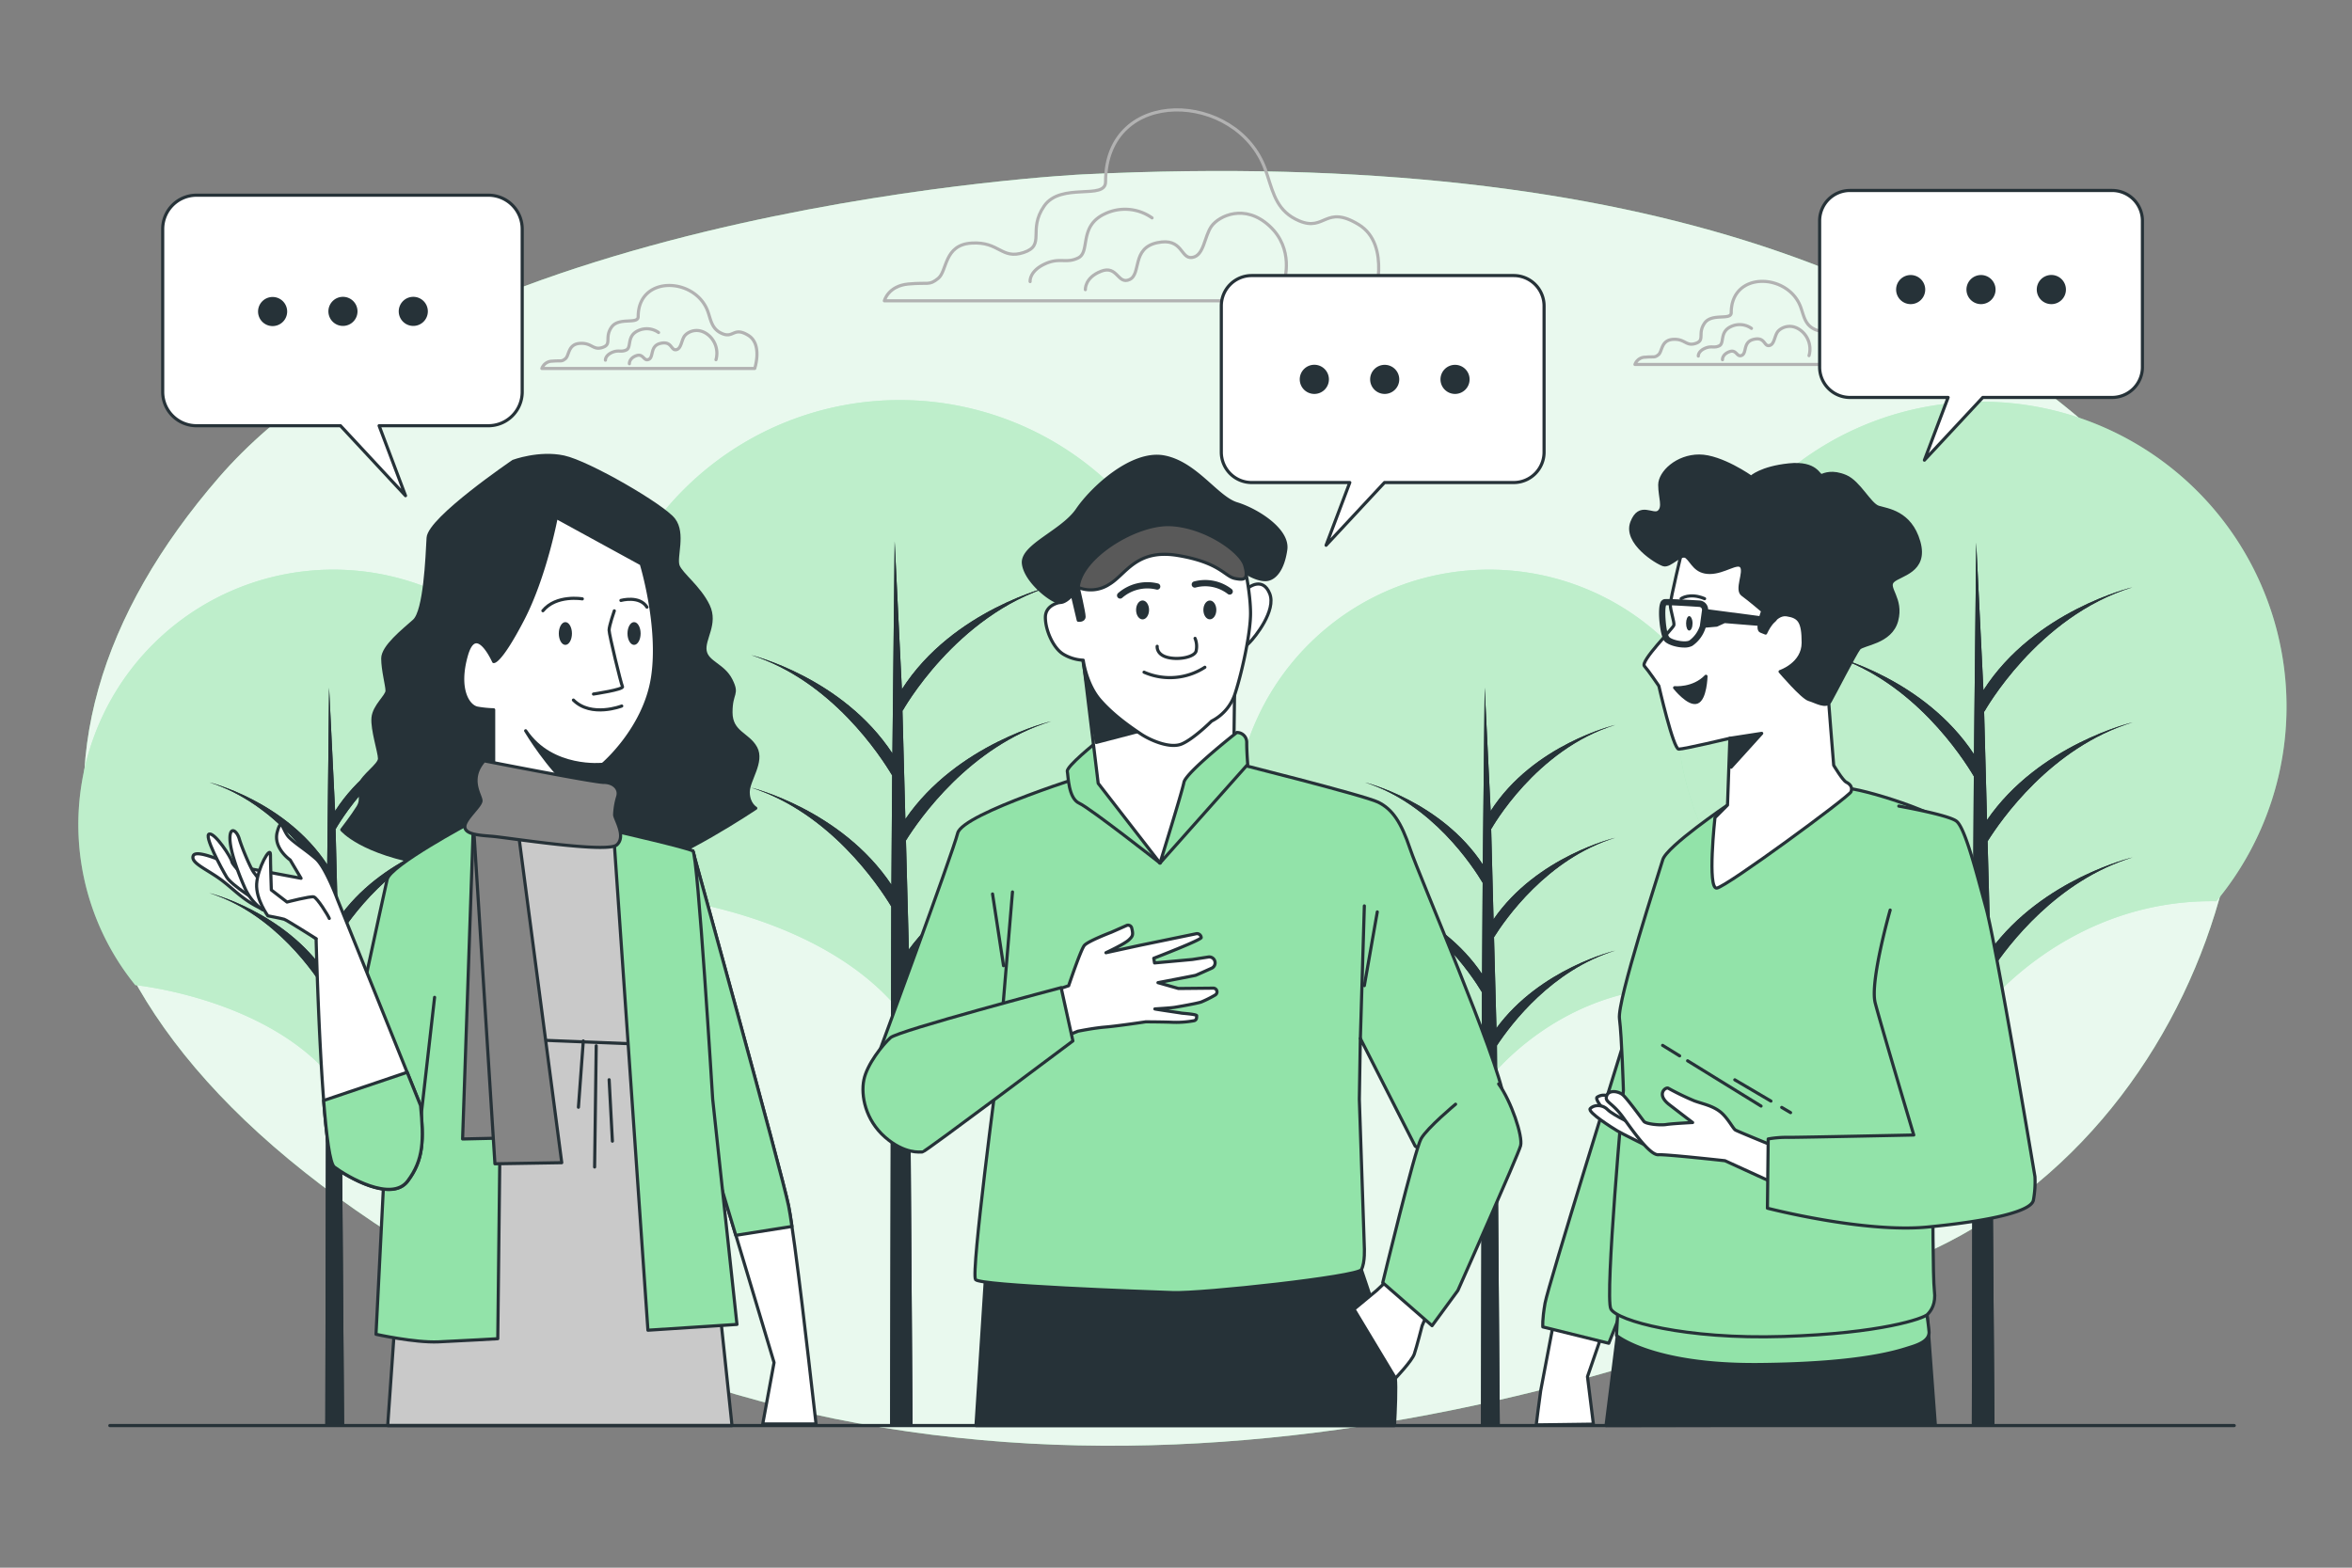 <svg xmlns="http://www.w3.org/2000/svg" viewBox="0 0 750 500"><rect x="0" y="0" width="750" height="500" fill="#808080" stroke="none"/><g id="background-simple"><path d="M345.18,55.62S145,65.39,69.76,152.31,11.17,340.8,173.29,420.89,520,444.33,616.69,398.42,743,216.14,685.05,154.26,527.81,46.83,345.18,55.62Z" style="fill:#92E3A9"></path><path d="M345.18,55.62S145,65.39,69.76,152.31,11.17,340.8,173.29,420.89,520,444.33,616.69,398.42,743,216.14,685.05,154.26,527.81,46.83,345.18,55.62Z" style="fill:#fff;opacity:0.8"></path></g><g id="Trees"><path d="M211.39,286.4s50.11,5,75.51,36c0,0,26.83-36,75-35.25a97.4,97.4,0,1,0-150.55-.69Z" style="fill:#92E3A9"></path><path d="M211.39,286.4s50.11,5,75.51,36c0,0,26.83-36,75-35.25a97.4,97.4,0,1,0-150.55-.69Z" style="fill:#fff;opacity:0.4"></path><path d="M239.56,251.21c25,7.92,40.58,31.19,44.64,37.9l-.37,165.56H291L290,309.45c5.46-8.26,21.07-28.88,45.19-36.25,0,0-28.64,6.79-45.37,29.62l-.93-34.77c4.12-6.61,20.25-30,46.3-38,0,0-30,7.1-46.49,31.19l-.94-35,.06.47s16.92-30.45,47.37-39.75c0,0-31.35,7.44-47.6,32.89l-2.3-47.16-.72,67.6c-15.92-24.22-45-31.34-45-31.34,25.65,8.12,41.34,32.34,44.92,38.37l-.24,34.85C268.26,258.26,239.56,251.21,239.56,251.21Z" style="fill:#263238"></path><path d="M239.56,251.21c25,7.92,40.58,31.19,44.64,37.9l-.37,165.56H291L290,309.45c5.46-8.26,21.07-28.88,45.19-36.25,0,0-28.64,6.79-45.37,29.62l-.93-34.77c4.12-6.61,20.25-30,46.3-38,0,0-30,7.1-46.49,31.19l-.94-35,.06.47s16.92-30.45,47.37-39.75c0,0-31.35,7.44-47.6,32.89l-2.3-47.16-.72,67.6c-15.92-24.22-45-31.34-45-31.34,25.65,8.12,41.34,32.34,44.92,38.37l-.24,34.85C268.26,258.26,239.56,251.21,239.56,251.21Z" style="fill:#263238"></path><path d="M411.78,314.21s41.83,4.14,63,30.06c0,0,22.4-30,62.63-29.42a81.3,81.3,0,1,0-125.67-.57Z" style="fill:#92E3A9"></path><path d="M411.78,314.21s41.83,4.14,63,30.06c0,0,22.4-30,62.63-29.42a81.3,81.3,0,1,0-125.67-.57Z" style="fill:#fff;opacity:0.4"></path><path d="M435.3,284.83c20.9,6.62,33.87,26,37.26,31.64l-.31,138.2h6l-.91-121.22c4.56-6.9,17.59-24.11,37.72-30.26,0,0-23.91,5.67-37.87,24.72l-.78-29c3.44-5.51,16.91-25.06,38.65-31.71,0,0-25,5.93-38.8,26L475.49,264l.05.39s14.12-25.42,39.54-33.18c0,0-26.17,6.21-39.74,27.45l-1.91-39.37-.6,56.43c-13.3-20.21-37.53-26.16-37.53-26.16,21.41,6.78,34.5,27,37.49,32l-.19,29.09C459.25,290.72,435.3,284.83,435.3,284.83Z" style="fill:#263238"></path><path d="M435.3,284.83c20.9,6.62,33.87,26,37.26,31.64l-.31,138.2h6l-.91-121.22c4.56-6.9,17.59-24.11,37.72-30.26,0,0-23.91,5.67-37.87,24.72l-.78-29c3.44-5.51,16.91-25.06,38.65-31.71,0,0-25,5.93-38.8,26L475.49,264l.05.39s14.12-25.42,39.54-33.18c0,0-26.17,6.21-39.74,27.45l-1.91-39.37-.6,56.43c-13.3-20.21-37.53-26.16-37.53-26.16,21.41,6.78,34.5,27,37.49,32l-.19,29.09C459.25,290.72,435.3,284.83,435.3,284.83Z" style="fill:#263238"></path><path d="M43.25,314.21s41.83,4.14,63,30.06c0,0,22.4-30,62.63-29.42a81.3,81.3,0,1,0-125.67-.57Z" style="fill:#92E3A9"></path><path d="M43.25,314.21s41.83,4.14,63,30.06c0,0,22.4-30,62.63-29.42a81.3,81.3,0,1,0-125.67-.57Z" style="fill:#fff;opacity:0.4"></path><path d="M66.77,284.83c20.9,6.62,33.87,26,37.26,31.64l-.3,138.2h6l-.91-121.22c4.56-6.9,17.59-24.11,37.72-30.26,0,0-23.91,5.67-37.87,24.72l-.78-29c3.44-5.51,16.91-25.06,38.65-31.71,0,0-25,5.93-38.8,26L107,264l.06.39s14.12-25.42,39.53-33.18c0,0-26.16,6.21-39.73,27.45l-1.92-39.37-.6,56.43C91,255.48,66.77,249.53,66.77,249.53c21.41,6.78,34.51,27,37.49,32l-.19,29.09C90.72,290.72,66.77,284.83,66.77,284.83Z" style="fill:#263238"></path><path d="M66.77,284.83c20.9,6.62,33.87,26,37.26,31.64l-.3,138.2h6l-.91-121.22c4.56-6.9,17.59-24.11,37.72-30.26,0,0-23.91,5.67-37.87,24.72l-.78-29c3.44-5.51,16.91-25.06,38.65-31.71,0,0-25,5.93-38.8,26L107,264l.06.39s14.12-25.42,39.53-33.18c0,0-26.16,6.21-39.73,27.45l-1.92-39.37-.6,56.43C91,255.48,66.77,249.53,66.77,249.53c21.41,6.78,34.51,27,37.49,32l-.19,29.09C90.72,290.72,66.77,284.83,66.77,284.83Z" style="fill:#263238"></path><path d="M556.43,286.64s50,4.95,75.4,36c0,0,26.79-35.94,74.92-35.2a97.26,97.26,0,1,0-150.34-.69Z" style="fill:#92E3A9"></path><path d="M556.43,286.64s50,4.95,75.4,36c0,0,26.79-35.94,74.92-35.2a97.26,97.26,0,1,0-150.34-.69Z" style="fill:#fff;opacity:0.4"></path><path d="M584.56,251.5c25,7.91,40.52,31.14,44.57,37.85l-.36,165.32H636l-1.08-145c5.45-8.26,21-28.85,45.12-36.21,0,0-28.6,6.79-45.3,29.58l-.94-34.72c4.12-6.59,20.23-30,46.24-37.93,0,0-29.91,7.09-46.42,31.14l-.94-35,.07.46S649.6,196.6,680,187.31c0,0-31.3,7.43-47.53,32.84l-2.3-47.09-.71,67.5c-15.91-24.18-44.9-31.29-44.9-31.29,25.61,8.1,41.28,32.29,44.85,38.32l-.23,34.79C613.22,258.54,584.56,251.5,584.56,251.5Z" style="fill:#263238"></path><path d="M584.56,251.5c25,7.91,40.52,31.14,44.57,37.85l-.36,165.32H636l-1.08-145c5.45-8.26,21-28.85,45.12-36.21,0,0-28.6,6.79-45.3,29.58l-.94-34.72c4.12-6.59,20.23-30,46.24-37.93,0,0-29.91,7.09-46.42,31.14l-.94-35,.07.46S649.6,196.6,680,187.31c0,0-31.3,7.43-47.53,32.84l-2.3-47.09-.71,67.5c-15.91-24.18-44.9-31.29-44.9-31.29,25.61,8.1,41.28,32.29,44.85,38.32l-.23,34.79C613.22,258.54,584.56,251.5,584.56,251.5Z" style="fill:#263238"></path></g><g id="Clouds"><path d="M404.16,56c-.22-.68-.45-1.35-.69-2-9-25.06-50.93-26.79-50.93,4,0,5.93-14.24,0-19.58,7.71s.6,12.45-6.52,14.82-7.71-3.55-16.61-3-7.71,8.9-10.67,11.27-3,1.18-9.49,1.78S282,95.94,282,95.94H438s5.93-17.8-4.75-24.32-10.68,2.37-19-1.19C407.36,67.49,406.08,61.91,404.16,56Z" style="fill:none;stroke:#b2b2b2;stroke-linecap:round;stroke-linejoin:round"></path><path d="M409.55,89.45s3.23-10-4.7-17.34-16.15-3.23-18.5,0-2.35,9.41-6.17,10-2.94-6.46-11.17-4.7-5,10-8.81,11.75-3.82-4.7-9.1-2.64-5,5.87-5,5.87" style="fill:none;stroke:#b2b2b2;stroke-linecap:round;stroke-linejoin:round"></path><path d="M367.36,69.49a14.88,14.88,0,0,0-15-1.31c-8.51,3.93-4.58,12.1-8.51,14.06s-5.88-.32-10.79,2-4.58,5.56-4.58,5.56" style="fill:none;stroke:#b2b2b2;stroke-linecap:round;stroke-linejoin:round"></path><path d="M226,100.18c-.1-.29-.19-.59-.3-.88C221.74,88.4,203.5,87.64,203.5,101c0,2.58-6.19,0-8.51,3.36s.25,5.41-2.84,6.45-3.36-1.55-7.23-1.29-3.35,3.87-4.64,4.9-1.29.52-4.13.77a3.53,3.53,0,0,0-3.36,2.33h67.87s2.58-7.75-2.07-10.58-4.64,1-8.25-.52C227.35,105.18,226.79,102.75,226,100.18Z" style="fill:none;stroke:#b2b2b2;stroke-linecap:round;stroke-linejoin:round"></path><path d="M228.31,114.73a7.59,7.59,0,0,0-2.05-7.54c-3.45-3.19-7-1.4-8,0s-1,4.09-2.68,4.35-1.28-2.81-4.86-2.05-2.17,4.35-3.83,5.12-1.67-2-4-1.16S200.7,116,200.7,116" style="fill:none;stroke:#b2b2b2;stroke-linecap:round;stroke-linejoin:round"></path><path d="M210,106.05a6.48,6.48,0,0,0-6.55-.57c-3.7,1.71-2,5.27-3.7,6.12s-2.56-.14-4.69.85-2,2.42-2,2.42" style="fill:none;stroke:#b2b2b2;stroke-linecap:round;stroke-linejoin:round"></path><path d="M574.51,98.86c-.09-.29-.19-.58-.3-.88-3.92-10.9-22.15-11.65-22.16,1.74,0,2.58-6.19,0-8.51,3.36s.26,5.42-2.84,6.45-3.35-1.55-7.22-1.29-3.36,3.87-4.65,4.9-1.29.52-4.13.78a3.5,3.5,0,0,0-3.35,2.32h67.86s2.58-7.74-2.06-10.58-4.65,1-8.26-.52C575.91,103.86,575.35,101.44,574.51,98.86Z" style="fill:none;stroke:#b2b2b2;stroke-linecap:round;stroke-linejoin:round"></path><path d="M576.86,113.42a7.56,7.56,0,0,0-2.05-7.54c-3.45-3.2-7-1.41-8,0s-1,4.09-2.68,4.34-1.28-2.81-4.86-2-2.17,4.34-3.83,5.11-1.66-2.05-4-1.15-2.18,2.55-2.18,2.55" style="fill:none;stroke:#b2b2b2;stroke-linecap:round;stroke-linejoin:round"></path><path d="M558.5,104.73a6.48,6.48,0,0,0-6.54-.57c-3.7,1.71-2,5.27-3.7,6.12s-2.56-.14-4.7.86-2,2.42-2,2.42" style="fill:none;stroke:#b2b2b2;stroke-linecap:round;stroke-linejoin:round"></path></g><g id="character-3"><path d="M495.29,422.5s-3.79,19.89-4,21.07-1.42,10.89-1.42,10.89l18.23-.24-1.89-15.15,4.73-13.73Z" style="fill:#fff;stroke:#263238;stroke-linecap:round;stroke-linejoin:round"></path><path d="M517.78,332.53s-24.15,77.66-25.1,83.1-.71,7.58-.71,7.58L513,428.42l7.82-19.65.23-82.16Z" style="fill:#92E3A9;stroke:#263238;stroke-linecap:round;stroke-linejoin:round"></path><polygon points="512.13 454.67 516.75 417.87 614.53 419.23 617.14 454.48 512.13 454.67" style="fill:#263238;stroke:#263238;stroke-linecap:round;stroke-linejoin:round"></polygon><path d="M516,415.86l-.53,10.07s11.26,9.55,45.19,9.28,45.2-4.51,48.65-5.57,5.83-2.39,5.83-4.77a69.86,69.86,0,0,0-1.33-8.75s-30.74,4-54.07,4.77A158.75,158.75,0,0,1,516,415.86Z" style="fill:#92E3A9;stroke:#263238;stroke-linecap:round;stroke-linejoin:round"></path><path d="M550.86,256.78s-19.39,13.15-20.64,17.42-14.56,44.91-13.81,50.69,1.26,22.83,1.26,22.83-6,66-4,69.76,23.59,9.78,55,8.78,44.66-5.77,45.92-7,2.76-3.51,2.25-7.52-.5-30.12-.5-30.12l19.07-7s-8.53-104.14-11.79-109.66-30.86-13.8-35.13-13.55S550.86,256.78,550.86,256.78Z" style="fill:#92E3A9;stroke:#263238;stroke-linecap:round;stroke-linejoin:round"></path><line x1="538.14" y1="338.33" x2="561.56" y2="352.77" style="fill:#fff;stroke:#263238;stroke-linecap:round;stroke-linejoin:round"></line><line x1="530.17" y1="333.41" x2="535.6" y2="336.76" style="fill:#fff;stroke:#263238;stroke-linecap:round;stroke-linejoin:round"></line><line x1="568.15" y1="353.2" x2="570.97" y2="354.86" style="fill:#fff;stroke:#263238;stroke-linecap:round;stroke-linejoin:round"></line><line x1="553.19" y1="344.4" x2="564.71" y2="351.18" style="fill:#fff;stroke:#263238;stroke-linecap:round;stroke-linejoin:round"></line><path d="M536.46,175.19s-3.84,15.93-3.84,17.66,1.34,5.57,1.15,6.53S523,210.9,524.36,212.43s4.61,6.34,4.61,6.34,4.61,20.16,6.33,20.16,16.32-3.46,16.32-3.46l-.76,21.31-4,4s-2.49,22.85.58,22.47,42.24-29.19,42.81-30.72-.38-2.5-1.53-3.07-4-5.38-4-5.38-1.92-23.81-1.92-24.38,4.79-21.12,5.18-21.7,2.69-10.75-13.25-18-34.56-9.22-36.09-8.64S536.46,175.19,536.46,175.19Z" style="fill:#fff;stroke:#263238;stroke-linecap:round;stroke-linejoin:round"></path><polygon points="551.62 235.47 561.77 233.9 552.01 244.69 551.62 235.47" style="fill:#263238;stroke:#263238;stroke-linecap:round;stroke-linejoin:round"></polygon><path d="M534,219.34s5.95.58,10-3.64c0,0-.19,7.29-2.88,8.25S534,219.34,534,219.34Z" style="fill:#263238;stroke:#263238;stroke-linecap:round;stroke-linejoin:round"></path><path d="M539.72,198.8c0,1.27-.47,2.31-1.06,2.31s-1-1-1-2.31.47-2.3,1-2.3S539.72,197.53,539.72,198.8Z" style="fill:#263238"></path><path d="M536.07,190.94s2.75-2,7.49,0" style="fill:none;stroke:#263238;stroke-linecap:round;stroke-linejoin:round"></path><path d="M558.41,152.2s-9.51-6.75-16.57-6.75-12.58,5.22-12.58,9.2,1.53,7.06-.31,8.6-6.14-3.07-8.59,3.37,8,12.89,10.13,13.5,5.52-4,7.36-2.45,2.76,4.91,7.36,4.91,8.9-3.68,10.13-1.84-1.84,7.36.31,8.9,6.44,5.21,6.44,5.21-2.15,5.83-.61,6.45l1.53.61s2.76-6.44,6.75-5.83S575,198.23,575,205s-7.37,9.2-7.37,9.2,7.06,8.29,9.21,8.9,5.52,2.76,6.75.62,8-15.35,9.21-16.88,10.12-1.84,12-8.9-3.37-10.43-1.22-12.58,11-3.07,8.28-12.58-10.13-10.13-12.89-11-6.13-8-10.43-9.82-6.75-.61-7.67-.3-1.54-4.3-10.43-3.38S558.41,152.2,558.41,152.2Z" style="fill:#263238;stroke:#263238;stroke-linecap:round;stroke-linejoin:round"></path><path d="M537.08,206.53c-2.43,0-5.38-.92-6.37-2.09-1.32-1.53-2.2-9.49-1.33-12a1.82,1.82,0,0,1,1.31-1.35c.26,0,.93-.18,11.24.43a2.92,2.92,0,0,1,2.73,3.32h0c-.24,1.79-.57,4.24-.69,5.05a10.85,10.85,0,0,1-4.34,6.11A5.42,5.42,0,0,1,537.08,206.53Zm-5.8-13.48c-.57,1.37-.09,8.76,1,10.1.84,1,5.09,1.86,6.43,1.11a9.34,9.34,0,0,0,3.33-4.64c.12-.81.45-3.25.69-5h0a1,1,0,0,0-.2-.72,1,1,0,0,0-.67-.33C535.29,193.14,532.15,193,531.28,193.05Z" style="fill:#263238"></path><polygon points="543.67 194.71 566.02 197.65 564.1 199.38 549.9 198.23 547.4 199.38 542.98 199.76 543.67 194.71" style="fill:#263238;stroke:#263238;stroke-linecap:round;stroke-linejoin:round"></polygon><path d="M515.48,358.5s-7.45-7.61-6.18-8.56a3.74,3.74,0,0,1,4.92.64c1.42,1.58,9,10.78,9,10.78Z" style="fill:#fff;stroke:#263238;stroke-linecap:round;stroke-linejoin:round"></path><path d="M525.16,365.48s-7.77-3.81-9.36-4.76-9.67-6-8.72-7.13,3.65-1.59,5.55.31,9.51,5.4,10,5.55,4.28,5.39,4.28,5.39Z" style="fill:#fff;stroke:#263238;stroke-linecap:round;stroke-linejoin:round"></path><path d="M565.11,365.32s-10.94-4.44-11.73-4.91-2.54-4.13-5.08-6-5.55-2.38-8.08-3.33a85.39,85.39,0,0,1-8.25-4c-.79-.48-4,1.9.32,5.23s7.45,5.71,7.45,5.71-6.34.31-8.4.63-6.5-.16-7.14-1-5.23-7.13-6.65-8.4-4.6-1.75-5.24.31,1.75,1.91,5.39,7,8.57,11.89,11.1,11.73,21.25,1.91,21.25,1.91l16.65,7.61Z" style="fill:#fff;stroke:#263238;stroke-linecap:round;stroke-linejoin:round"></path><path d="M602.73,290.26s-6.52,22.83-4.77,29.61S610.26,362,610.26,362s-35.63.75-39.9.75a32.84,32.84,0,0,0-6.52.51l-.25,22.08s30.86,8,51.19,6,32.87-5,33.62-8.53a32.34,32.34,0,0,0,.5-7.53s-12.29-73.52-15.56-85.56-6.77-25.85-9.53-27.86-18.32-4.76-18.32-4.76" style="fill:#92E3A9;stroke:#263238;stroke-linecap:round;stroke-linejoin:round"></path></g><g id="speech-bubble-3"><path d="M673.49,60.75H589.92a9.68,9.68,0,0,0-9.68,9.68v46.65a9.68,9.68,0,0,0,9.68,9.68h31.29l-7.56,20,18.62-20h41.22a9.68,9.68,0,0,0,9.68-9.68V70.43A9.68,9.68,0,0,0,673.49,60.75Z" style="fill:#fff;stroke:#263238;stroke-linecap:round;stroke-linejoin:round"></path><path d="M613.91,92.38A4.64,4.64,0,1,0,609.27,97,4.64,4.64,0,0,0,613.91,92.38Z" style="fill:#263238"></path><path d="M636.34,92.38A4.64,4.64,0,1,0,631.7,97,4.64,4.64,0,0,0,636.34,92.38Z" style="fill:#263238"></path><path d="M658.78,92.38A4.65,4.65,0,1,0,654.14,97,4.64,4.64,0,0,0,658.78,92.38Z" style="fill:#263238"></path></g><g id="character-2"><path d="M444.68,454.67c.26-4.75.59-12.32.26-15.15-.5-4.24-10.83-34.57-10.83-34.57l-119.69-.12-3.2,49.84Z" style="fill:#263238;stroke:#263238;stroke-linecap:round;stroke-linejoin:round"></path><path d="M442.69,408.08,439,411.57l-7.24,6,13.23,22s5.24-5.49,6-7.73,2.49-9,2.49-9l1.5-3.49Z" style="fill:#fff;stroke:#263238;stroke-linecap:round;stroke-linejoin:round"></path><path d="M349.24,246.34s-42.27,13-43.86,19.39-25.75,71.83-25.75,71.83l38.46,4.13s-8.58,64.53-7,66.44,53.4,3.81,62.93,4.13,58.81-5.09,60.08-7.31.95-7.31.95-7.31l-1.59-47.05.32-19.38,17.48,34.32s5.09,4.14,14.3,2.86,15.9-5.4,14-18.11-27-70.88-29.88-79.47S444,258.1,439.51,255.87s-47.68-13-47.68-13Z" style="fill:#92E3A9;stroke:#263238;stroke-linecap:round;stroke-linejoin:round"></path><line x1="433.79" y1="331.21" x2="435.06" y2="288.93" style="fill:#fff;stroke:#263238;stroke-linecap:round;stroke-linejoin:round"></line><line x1="435.06" y1="314.36" x2="439.19" y2="290.84" style="fill:#fff;stroke:#263238;stroke-linecap:round;stroke-linejoin:round"></line><line x1="318.09" y1="341.69" x2="322.86" y2="284.48" style="fill:none;stroke:#263238;stroke-linecap:round;stroke-linejoin:round"></line><line x1="320" y1="308" x2="316.5" y2="285.12" style="fill:none;stroke:#263238;stroke-linecap:round;stroke-linejoin:round"></line><path d="M349.56,236.8s-9.54,7.63-9.22,9.22.32,8.58,3.81,10.17,25.75,19.07,25.75,19.07Z" style="fill:#92E3A9;stroke:#263238;stroke-linecap:round;stroke-linejoin:round"></path><path d="M345.42,210.56l4.77,39.28,19.71,25.42,23.52-35,.32-24.48s-2.23,7.32-15.89,6.68S345.42,210.56,345.42,210.56Z" style="fill:#fff;stroke:#263238;stroke-linecap:round;stroke-linejoin:round"></path><polygon points="369.84 231.5 349.56 236.8 344.66 206.63 369.84 231.5" style="fill:#263238;stroke:#263238;stroke-linecap:round;stroke-linejoin:round"></polygon><path d="M369.9,275.26s7-22.56,7.63-25.74,16.85-15.9,16.85-15.9a3.11,3.11,0,0,1,3.17,3.18c0,3.18.32,7,.32,7Z" style="fill:#92E3A9;stroke:#263238;stroke-linecap:round;stroke-linejoin:round"></path><path d="M398.19,187.38s4.45-3.5,6.67,1.9-4.76,14-6.35,15.58l-1.59,1.59s-1-8.9-1-12.08S395.33,186.74,398.19,187.38Z" style="fill:#fff;stroke:#263238;stroke-linecap:round;stroke-linejoin:round"></path><path d="M338.13,192.12s-4.77.63-4.78,4.77,2.54,9.85,5.72,11.76a13.61,13.61,0,0,0,6.35,1.91s.95,7.63,5.39,12.72,10.17,8.91,13,10.82,9.21,4.77,13,3.19,9.54-7.3,9.54-7.3a15,15,0,0,0,7.63-9.22c2.23-7,4.79-19.06,4.79-25.1s-1.58-13.35-1.89-15.26-5.4-9.22-20.34-9.23-27,4.74-29.25,8.24S338.13,192.12,338.13,192.12Z" style="fill:#fff;stroke:#263238;stroke-linecap:round;stroke-linejoin:round"></path><path d="M342,190l1.84,7.82s1.84.23,1.84-1.15-1.86-9.3-1.86-9.3Z" style="fill:#263238;stroke:#263238;stroke-linecap:round;stroke-linejoin:round"></path><path d="M369,206.13s-.32,2.55,3.17,3.5,8.58,0,9.22-1.9a6.69,6.69,0,0,0-.31-4.13" style="fill:none;stroke:#263238;stroke-linecap:round;stroke-linejoin:round"></path><path d="M364.81,214.39a20.46,20.46,0,0,0,19.39-1.57" style="fill:none;stroke:#263238;stroke-linecap:round;stroke-linejoin:round"></path><ellipse cx="364.34" cy="194.53" rx="2.07" ry="3.02" style="fill:#263238"></ellipse><path d="M387.86,194.53c0,1.67-.93,3-2.07,3s-2.06-1.35-2.06-3,.92-3,2.06-3S387.86,192.86,387.86,194.53Z" style="fill:#263238"></path><path d="M357.19,189.92A13.18,13.18,0,0,1,369,187.06" style="fill:none;stroke:#263238;stroke-linecap:round;stroke-linejoin:round;stroke-width:2px"></path><path d="M381,186.42a12.78,12.78,0,0,1,11.12,2.23" style="fill:none;stroke:#263238;stroke-linecap:round;stroke-linejoin:round;stroke-width:2px"></path><path d="M343.84,187.38s-3.18,4.76-5.72,4.76-11.13-6.67-11.77-12.39,12.4-10.17,17.17-17.17,17.48-18.75,27.65-16.84,16.85,13,23.21,14.94S410.9,168.94,410,175.3s-3.5,9.22-6,9.53-5.72-1.59-5.72-1.59-8.9-10.48-21.61-12.07-17.17,1.59-21.62,6.35A106.7,106.7,0,0,1,343.84,187.38Z" style="fill:#263238;stroke:#263238;stroke-linecap:round;stroke-linejoin:round"></path><path d="M343.84,187.38a10.78,10.78,0,0,0,9.85-1c5.4-3.18,8.58-11.44,21.93-9.21s14.94,6.67,18.12,7.31,4.45.31,3.18-4.14-12.4-12.39-23.52-13S344.47,177.84,343.84,187.38Z" style="fill:#595959;stroke:#263238;stroke-linecap:round;stroke-linejoin:round"></path><path d="M340.77,314.39s3.86-11.48,5-12.85,8.59-4.2,8.59-4.2l4.88-2.16a1.19,1.19,0,0,1,1.64.81c.53,2.18.35,2.59-.9,3.77-1.48,1.39-7.32,4.1-7.32,4.1l10.8-2.35,17.95-3.7a1.35,1.35,0,0,1,1.63,1.22v0c.06.75-15.13,6.6-15.13,6.6l.25,1.49,12.06-1.1,5.09-.79a1.87,1.87,0,0,1,2.11,1.43h0a1.87,1.87,0,0,1-1.05,2.14c-1.82.82-4.78,2.16-5.12,2.27s-12,2.34-12,2.34l6.54,1.86,11.09-.11a1.19,1.19,0,0,1,1.19,1.16h0a1.16,1.16,0,0,1-.6,1.05A35.56,35.56,0,0,1,383,319.6c-1.59.5-7,1.44-8.38,1.67s-6,.49-6.35.52,8,1.23,8.38,1.32,5,.35,4.95.86.1,1.24-.75,1.56a31.29,31.29,0,0,1-7.6.49c-3.39-.1-7.9-.12-7.9-.12s-9.16,1.37-12.89,1.67-8.78,1.34-8.78,1.34l-6.91,2.81-3-15Z" style="fill:#fff;stroke:#263238;stroke-linecap:round;stroke-linejoin:round"></path><path d="M338.37,315l3.75,17S295,367.4,294.2,367.4s-5.74.75-12-4.74-7.73-13.23-6.74-18.22,6-11.23,8.49-13.48S338.37,315,338.37,315Z" style="fill:#92E3A9;stroke:#263238;stroke-linecap:round;stroke-linejoin:round"></path><path d="M464.15,352.18s-9,7.48-11,11-12.23,45.92-12.23,45.92l15.73,13.72,8.23-11.23s19.22-43.17,20-46.17-3-14.22-7-19.71" style="fill:#92E3A9;stroke:#263238;stroke-linecap:round;stroke-linejoin:round"></path></g><g id="speech-bubble-2"><path d="M482.69,87.89H399.13a9.68,9.68,0,0,0-9.68,9.68v46.65a9.68,9.68,0,0,0,9.68,9.68h31.29l-7.56,20,18.62-20h41.21a9.68,9.68,0,0,0,9.68-9.68V97.57A9.68,9.68,0,0,0,482.69,87.89Z" style="fill:#fff;stroke:#263238;stroke-linecap:round;stroke-linejoin:round"></path><path d="M423.76,121a4.65,4.65,0,1,0-4.64,4.64A4.64,4.64,0,0,0,423.76,121Z" style="fill:#263238"></path><path d="M446.19,121a4.64,4.64,0,1,0-4.64,4.64A4.64,4.64,0,0,0,446.19,121Z" style="fill:#263238"></path><path d="M468.62,121a4.64,4.64,0,1,0-4.64,4.64A4.64,4.64,0,0,0,468.62,121Z" style="fill:#263238"></path></g><g id="character-1"><path d="M163.66,147.14s-26.8,18.21-27.14,24.4-1,23.36-4.47,26.46-10,8.24-10,12,1.37,8.59,1.37,10.31-4.12,4.81-4.47,8.59,2.07,11,2.07,13.06-5.5,5.5-6.19,8.24,1,4.47-.69,7.22-5.15,7.22-5.15,7.22,6.18,7.55,27.83,11,52.92,4.47,66,1.72S241,257.78,241,257.78s-2.41-1.37-2.41-5.15,4.81-9.62,2.41-14.09-7.91-4.81-7.91-11.34,2.41-5.5,0-10.31-7.56-5.49-8.24-9.27,3.78-8.59,1-14.44-8.59-10-9.62-12.71,2.06-10.31-1.38-14.77-27.14-18.22-35.05-19.93S163.66,147.14,163.66,147.14Z" style="fill:#263238;stroke:#263238;stroke-linecap:round;stroke-linejoin:round"></path><path d="M208.07,216.15c-2.56,16.38-15.86,27.62-15.86,27.62v8.7l-9.91-1.16-24.88-2.93v-22a34.41,34.41,0,0,1-5.11-.51c-3.07-.51-6.66-6.13-3.59-16.88s8.7,2,8.7,2,2,.51,9.21-13.3S177.37,165,177.37,165l27.12,14.84S210.62,199.78,208.07,216.15Z" style="fill:#fff;stroke:#263238;stroke-linecap:round;stroke-linejoin:round"></path><path d="M195.89,194.82s-1.66,4.74-1.66,6.17,3.79,17.07,4.27,18-9.25,2.37-9.25,2.37" style="fill:none;stroke:#263238;stroke-linecap:round;stroke-linejoin:round"></path><path d="M198.26,225.18s-9.72,3.79-15.41-1.9" style="fill:none;stroke:#263238;stroke-linecap:round;stroke-linejoin:round"></path><path d="M185.69,191s-8.3-1.43-12.57,3.79" style="fill:none;stroke:#263238;stroke-linecap:round;stroke-linejoin:round"></path><path d="M198,191.5s5.93-1.66,8.3,2.14" style="fill:none;stroke:#263238;stroke-linecap:round;stroke-linejoin:round"></path><path d="M182.38,202.05c0,2-.94,3.63-2.1,3.63s-2.09-1.63-2.09-3.63.94-3.63,2.09-3.63S182.38,200.05,182.38,202.05Z" style="fill:#263238"></path><path d="M204.28,202.05c0,2-.94,3.63-2.09,3.63s-2.1-1.63-2.1-3.63.94-3.63,2.1-3.63S204.28,200.05,204.28,202.05Z" style="fill:#263238"></path><path d="M192.21,243.77v8.7l-9.91-1.16c-7.36-6.22-14.18-17.4-14.68-18.24C176,245.58,192.21,243.77,192.21,243.77Z" style="fill:#263238;stroke:#263238;stroke-linecap:round;stroke-linejoin:round"></path><path d="M220.93,271.42s28.46,102.85,30.53,113.16,7.21,56.18,7.21,56.18l1.55,13.4h-17l3.61-19.59-20.1-67s-7.22-49.48-7.74-63.4S220.93,271.42,220.93,271.42Z" style="fill:#fff;stroke:#263238;stroke-linecap:round;stroke-linejoin:round"></path><path d="M220.93,271.42s-2.46,18.83-2,32.75,7.74,63.4,7.74,63.4L234.63,394l17.9-2.83c-.4-2.77-.77-5.05-1.07-6.55C249.39,374.27,220.93,271.42,220.93,271.42Z" style="fill:#92E3A9;stroke:#263238;stroke-linecap:round;stroke-linejoin:round"></path><polygon points="156.62 269.64 181.36 296.44 200.43 269.12 190.12 261.91 162.29 260.36 156.62 269.64" style="fill:#fff;stroke:#263238;stroke-linecap:round;stroke-linejoin:round"></polygon><polygon points="188.57 266.55 205.07 271.18 229.29 415.5 233.42 454.67 123.63 454.67 136 277.37 158.85 263.97 188.57 266.55" style="fill:#c9c9c9;stroke:#263238;stroke-linecap:round;stroke-linejoin:round"></polygon><line x1="165.9" y1="331.49" x2="204.55" y2="333.03" style="fill:none;stroke:#263238;stroke-linecap:round;stroke-linejoin:round"></line><line x1="186" y1="332" x2="184.45" y2="353.14" style="fill:none;stroke:#263238;stroke-linecap:round;stroke-linejoin:round"></line><line x1="190.12" y1="333.55" x2="189.61" y2="372.21" style="fill:none;stroke:#263238;stroke-linecap:round;stroke-linejoin:round"></line><line x1="194.24" y1="344.37" x2="195.28" y2="363.96" style="fill:none;stroke:#263238;stroke-linecap:round;stroke-linejoin:round"></line><path d="M149.57,262.59s-25.08,13.4-26.11,17.87-13.23,60.82-13.23,61.85,12.2,33,12.2,33l-2.53,50.25s12.37,2.75,19.93,2.41,18.9-1,18.9-1l1.84-164.34Z" style="fill:#92E3A9;stroke:#263238;stroke-linecap:round;stroke-linejoin:round"></path><line x1="133.94" y1="358.8" x2="138.58" y2="318.09" style="fill:none;stroke:#263238;stroke-linecap:round;stroke-linejoin:round"></line><path d="M134.11,352.62,107.65,287s-3.78-10.31-6.87-13.06-6.53-4.81-8.59-6.87-2.4-6.87-3.78-1.72,4.13,8.94,4.13,8.94L96,280.12,74,276s-11.34-5.49-12.37-3.09,4.81,4.47,9.62,8.25,7.56,7.21,15.46,10a47.34,47.34,0,0,1,14.09,8.25s1.72,69.75,5.84,72.85,18.22,11.33,23.37,4.46S135.14,363.62,134.11,352.62Z" style="fill:#fff;stroke:#263238;stroke-linecap:round;stroke-linejoin:round"></path><path d="M134.11,352.62,129.84,342l-26.64,9c.88,11.24,2,20.14,3.42,21.21,4.13,3.09,18.22,11.33,23.37,4.46S135.14,363.62,134.11,352.62Z" style="fill:#92E3A9;stroke:#263238;stroke-linecap:round;stroke-linejoin:round"></path><path d="M83,288s-9.08-5.51-10.73-8.26-7.43-13.48-5.5-13.75,7,7.58,7.15,8.8,5.78,6.6,5.78,6.6" style="fill:#fff;stroke:#263238;stroke-linecap:round;stroke-linejoin:round"></path><path d="M83.78,290.18A16.82,16.82,0,0,1,78,283c-2.2-4.95-4.68-11.83-4.68-15.68s2.2-2.47,3,.28S79.92,277,81,278.35s5,6.88,5,6.88" style="fill:#fff;stroke:#263238;stroke-linecap:round;stroke-linejoin:round"></path><path d="M105,292.93c-.28-.83-3.85-6.6-4.95-6.88s-8.53,1.65-8.53,1.65l-5-3.85s-.28-8.25-.28-11.28-4.13,4.4-4.4,9.35,3.58,10.18,3.58,10.18,4.4.83,5.22,1.1,10.13,6.16,10.13,6.16" style="fill:#fff;stroke:#263238;stroke-linecap:round;stroke-linejoin:round"></path><polygon points="150.95 262.59 147.51 363.27 162.29 362.93 158.85 263.97 150.95 262.59" style="fill:#858585;stroke:#263238;stroke-linecap:round;stroke-linejoin:round"></polygon><polygon points="150.95 262.59 157.82 371.18 179.13 370.83 165.04 263.63 150.95 262.59" style="fill:#858585;stroke:#263238;stroke-linecap:round;stroke-linejoin:round"></polygon><path d="M195.79,267.58l.13,1.94,10.69,154.74L235,422.41l-7.74-71.85s-4.76-78.11-6.3-79.14S195.79,265,195.79,265Z" style="fill:#92E3A9;stroke:#263238;stroke-linecap:round;stroke-linejoin:round"></path><path d="M154.39,242.66s35,6.88,38.14,6.88,5.15,2.06,4.46,4.46a23.57,23.57,0,0,0-1,5.84c0,1.38,3.78,6.88.69,9.63s-35.39-2.41-39.86-2.75-8.59-.69-8.59-3.1,5.15-6.52,5.15-8.24S149.23,248.51,154.39,242.66Z" style="fill:#858585;stroke:#263238;stroke-linecap:round;stroke-linejoin:round"></path></g><g id="speech-bubble-1"><path d="M62.66,62.26h93.08A10.78,10.78,0,0,1,166.52,73v52a10.78,10.78,0,0,1-10.78,10.78H120.89l8.42,22.31-20.74-22.31H62.66A10.78,10.78,0,0,1,51.88,125V73A10.78,10.78,0,0,1,62.66,62.26Z" style="fill:#fff;stroke:#263238;stroke-linecap:round;stroke-linejoin:round"></path><path d="M91.57,99.31A4.64,4.64,0,1,0,86.93,104,4.64,4.64,0,0,0,91.57,99.31Z" style="fill:#263238"></path><path d="M114,99.31a4.64,4.64,0,1,0-4.64,4.64A4.64,4.64,0,0,0,114,99.31Z" style="fill:#263238"></path><path d="M136.43,99.31a4.64,4.64,0,1,0-4.64,4.64A4.64,4.64,0,0,0,136.43,99.31Z" style="fill:#263238"></path></g><g id="Table"><line x1="35.02" y1="454.67" x2="712.45" y2="454.67" style="fill:none;stroke:#263238;stroke-linecap:round;stroke-linejoin:round"></line></g></svg>